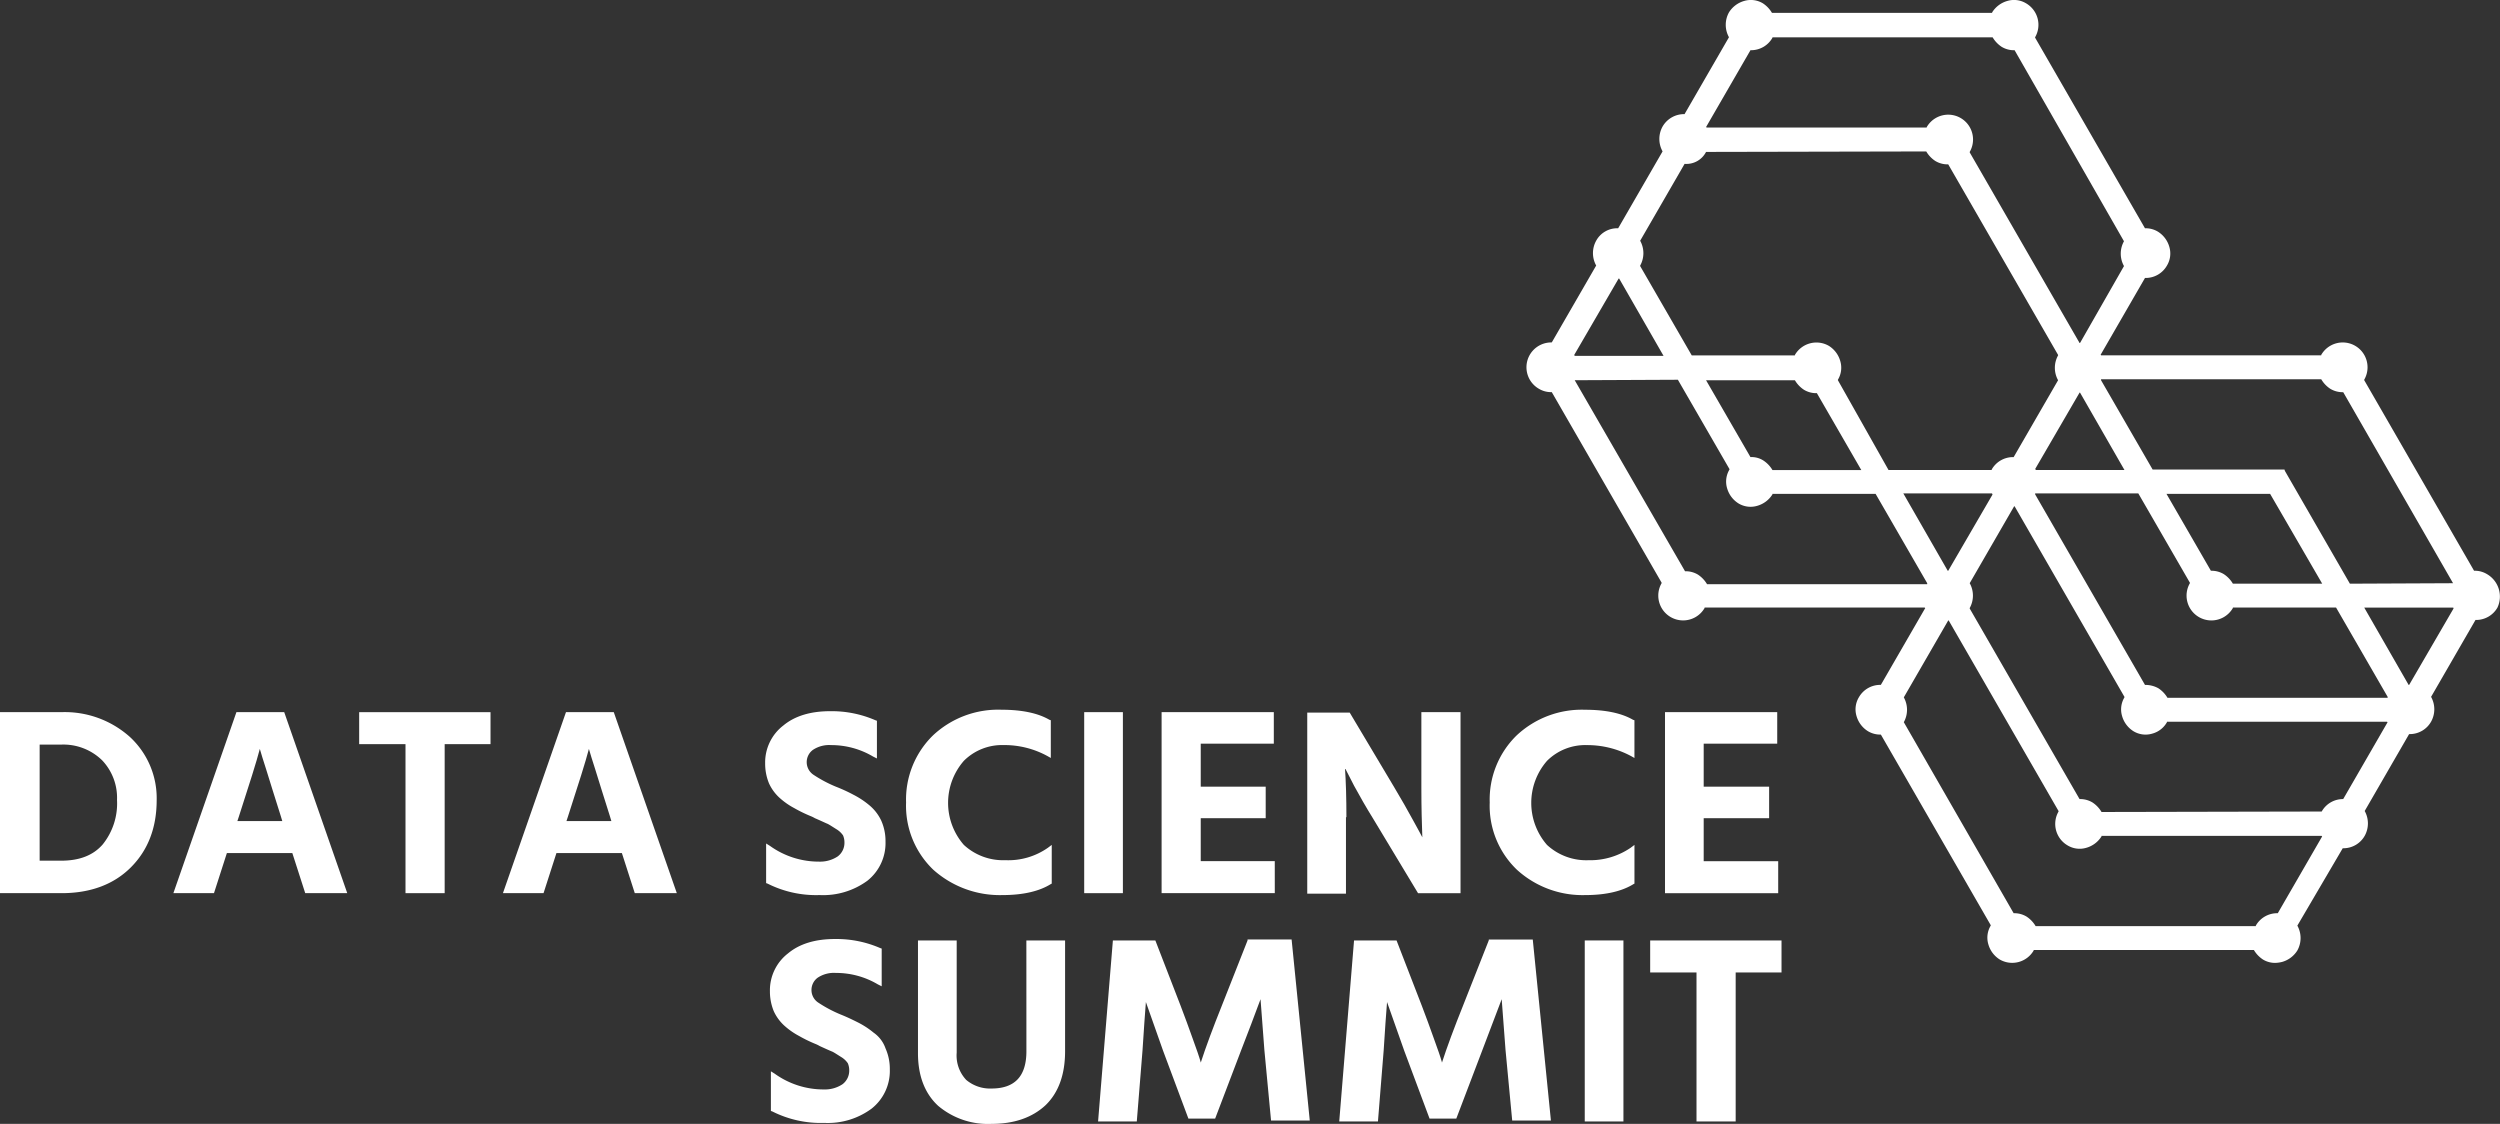<svg xmlns="http://www.w3.org/2000/svg" width="445.559" height="200.298" viewBox="0 0 445.559 200.298">
  <rect x="0" y="0" width="445.559" height="200.298" fill="#333333" stroke="none"/>
  <g id="Group_2435" data-name="Group 2435" transform="translate(-743.057 -5154)">
    <path id="Path_1712" data-name="Path 1712" d="M754.038,5280.922H743.057v32.261h10.981c5.108,0,9.279-1.532,12.343-4.6s4.6-7.066,4.6-12a14.853,14.853,0,0,0-4.767-11.236A17.391,17.391,0,0,0,754.038,5280.922Zm9.875,15.662a11.65,11.65,0,0,1-2.554,7.917c-1.7,1.958-4.171,2.894-7.406,2.894h-3.83V5286.71h3.745a9.881,9.881,0,0,1,7.406,2.809A9.705,9.705,0,0,1,763.913,5296.584Z" fill="#fff"/>
    <path id="Path_1713" data-name="Path 1713" d="M785.193,5280.922l-11.236,32.261h7.236l2.3-7.15h11.662l2.3,7.15h7.491l-11.236-32.261Zm5.278,10.129c.681,2.3,1.617,5.108,2.639,8.427l.255.852h-8l.255-.766c1.873-5.789,3.15-9.79,3.745-12.088C789.62,5288.327,789.96,5289.519,790.471,5291.051Z" fill="#fff"/>
    <path id="Path_1714" data-name="Path 1714" d="M807.07,5286.625h8.257v26.558h6.98v-26.558h8.172v-5.7H807.07Z" fill="#fff"/>
    <path id="Path_1715" data-name="Path 1715" d="M843.928,5280.922l-11.236,32.261h7.236l2.3-7.15h11.662l2.3,7.15h7.491l-11.236-32.261Zm5.193,10.129c.681,2.3,1.617,5.108,2.639,8.427l.255.852h-8l.255-.766c1.873-5.789,3.15-9.79,3.745-12.088C848.27,5288.327,848.61,5289.519,849.121,5291.051Z" fill="#fff"/>
    <path id="Path_1716" data-name="Path 1716" d="M897.641,5310.97a8.567,8.567,0,0,0,3.235-6.98,8.92,8.92,0,0,0-.766-3.745,7.939,7.939,0,0,0-2.213-2.81,14.868,14.868,0,0,0-2.724-1.787,28.929,28.929,0,0,0-3.15-1.447,23.247,23.247,0,0,1-4-2.128,2.708,2.708,0,0,1-.085-4.427,5.214,5.214,0,0,1,3.235-.851,14.584,14.584,0,0,1,7.491,2.043l.681.34v-6.724l-.256-.085a19.545,19.545,0,0,0-8.086-1.618c-3.49,0-6.3.851-8.342,2.554a8.306,8.306,0,0,0-3.235,6.725,9.223,9.223,0,0,0,.681,3.575,7.931,7.931,0,0,0,2.043,2.724,12.859,12.859,0,0,0,2.468,1.7,24.558,24.558,0,0,0,2.98,1.447,5.219,5.219,0,0,1,.681.341c1.191.511,1.872.851,2.3,1.021.341.171.851.511,1.532.937a3.812,3.812,0,0,1,1.192,1.106,3.12,3.12,0,0,1,.255,1.277,3.025,3.025,0,0,1-1.191,2.469,5.675,5.675,0,0,1-3.32.936,14.931,14.931,0,0,1-8.768-2.809l-.681-.426v7.066l.256.085a19.176,19.176,0,0,0,9.278,2.043A13.339,13.339,0,0,0,897.641,5310.97Z" fill="#fff"/>
    <path id="Path_1717" data-name="Path 1717" d="M921.731,5313.524c3.66,0,6.555-.681,8.6-1.958l.17-.085v-6.9l-.681.511a12.286,12.286,0,0,1-7.576,2.213,10.31,10.31,0,0,1-7.406-2.724,11.393,11.393,0,0,1,0-14.982,9.624,9.624,0,0,1,7.065-2.809,15.955,15.955,0,0,1,7.832,1.958l.6.34v-6.724l-.256-.086c-2.043-1.191-4.937-1.787-8.512-1.787a16.974,16.974,0,0,0-12.258,4.6,15.968,15.968,0,0,0-4.767,11.917,15.779,15.779,0,0,0,4.852,12A17.78,17.78,0,0,0,921.731,5313.524Z" fill="#fff"/>
    <rect id="Rectangle_504" data-name="Rectangle 504" width="6.895" height="32.262" transform="translate(936.287 5280.921)" fill="#fff"/>
    <path id="Path_1718" data-name="Path 1718" d="M970.251,5307.48H957.057v-7.661h11.577V5294.2H957.057v-7.661h13.024v-5.618h-20v32.262h20.174Z" fill="#fff"/>
    <path id="Path_1719" data-name="Path 1719" d="M983.02,5299.649c0-3.32-.085-6.3-.255-8.768.425.766.936,1.873,1.617,3.15,1.021,1.872,2.128,3.83,3.4,5.873l8,13.279h7.576v-32.261h-6.98v13.534c0,3.49.085,6.469.171,8.768-.426-.766-.937-1.788-1.618-2.979-1.021-1.873-2.128-3.831-3.405-5.959l-7.916-13.279H976.04v32.261h6.9v-13.619Z" fill="#fff"/>
    <path id="Path_1720" data-name="Path 1720" d="M1026.177,5307.31a10.306,10.306,0,0,1-7.405-2.724,11.393,11.393,0,0,1,0-14.982,9.623,9.623,0,0,1,7.065-2.809,16.523,16.523,0,0,1,7.916,1.958l.6.34v-6.724l-.255-.086c-2.043-1.191-4.937-1.787-8.512-1.787a16.97,16.97,0,0,0-12.258,4.6,15.964,15.964,0,0,0-4.767,11.917,15.776,15.776,0,0,0,4.852,12,17.356,17.356,0,0,0,12.173,4.512c3.66,0,6.554-.681,8.6-1.958l.17-.085v-6.9l-.681.511A12.773,12.773,0,0,1,1026.177,5307.31Z" fill="#fff"/>
    <path id="Path_1721" data-name="Path 1721" d="M1059.8,5286.54v-5.618h-20v32.262h20.174v-5.7h-13.279v-7.661h11.662V5294.2h-11.662v-7.661Z" fill="#fff"/>
    <path id="Path_1722" data-name="Path 1722" d="M1186.294,5256.321a4.214,4.214,0,0,0-2.3-.6l-19.578-33.964v-.085a4.424,4.424,0,0,0-7.661-4.427v.085h-39.242a.083.083,0,0,0-.085-.085l7.916-13.705h.085a4.365,4.365,0,0,0,3.831-2.213,4.147,4.147,0,0,0,.425-3.32,4.7,4.7,0,0,0-2.043-2.724,4.218,4.218,0,0,0-2.3-.6l-19.578-33.965v-.085a4.428,4.428,0,0,0-1.618-6.043,4.146,4.146,0,0,0-3.319-.426,4.7,4.7,0,0,0-2.724,2.043v.085h-39.242a5.157,5.157,0,0,0-1.618-1.7,4.146,4.146,0,0,0-3.319-.426,4.7,4.7,0,0,0-2.724,2.043,4.55,4.55,0,0,0,0,4.426l-7.917,13.705a4.425,4.425,0,0,0-3.915,2.213,4.546,4.546,0,0,0,0,4.427l-7.917,13.705a4.264,4.264,0,0,0-3.916,2.213,4.55,4.55,0,0,0,0,4.426l-7.916,13.705a4.426,4.426,0,0,0-2.3,8.257,4.21,4.21,0,0,0,2.3.6l19.578,33.964v.085a4.424,4.424,0,0,0,7.661,4.427v-.085H1086.1a.084.084,0,0,0,.085.085l-7.916,13.7h-.085a4.365,4.365,0,0,0-3.831,2.213,4.146,4.146,0,0,0-.425,3.32,4.694,4.694,0,0,0,2.043,2.723,4.214,4.214,0,0,0,2.3.6l19.578,33.965v.085a4.145,4.145,0,0,0-.425,3.319,4.693,4.693,0,0,0,2.043,2.724,4.428,4.428,0,0,0,6.043-1.617v-.085h39.242a5.16,5.16,0,0,0,1.618,1.7,4.122,4.122,0,0,0,2.213.6,5.77,5.77,0,0,0,1.192-.17,4.7,4.7,0,0,0,2.724-2.043,4.549,4.549,0,0,0,0-4.426l8.086-13.79h.085a4.365,4.365,0,0,0,3.831-2.214,4.549,4.549,0,0,0,0-4.426l7.916-13.705h.085a4.365,4.365,0,0,0,3.831-2.213,4.549,4.549,0,0,0,0-4.426l7.916-13.705h.086a4.365,4.365,0,0,0,3.83-2.214A4.623,4.623,0,0,0,1186.294,5256.321Zm-88.187-14.3a.083.083,0,0,0,.085.085l-7.917,13.62h-.085l-7.916-13.79h15.833Zm7.746-4.341a.083.083,0,0,0-.085-.085l7.916-13.62h.085l7.917,13.79h-15.833Zm35.156,20.344a5.168,5.168,0,0,0-1.618-1.7,4.214,4.214,0,0,0-2.3-.6l-7.916-13.705h18.471l9.279,16Zm-15.663,18.046-19.578-33.964v-.17h18.386l9.194,15.918v.085a4.424,4.424,0,0,0,7.661,4.427v-.085H1159.4l9.194,15.918v.17h-39.242a5.164,5.164,0,0,0-1.617-1.7A4.735,4.735,0,0,0,1125.346,5276.069Zm-70.312-40.6-7.916-13.7h15.833a5.143,5.143,0,0,0,1.617,1.7,4.211,4.211,0,0,0,2.3.6l7.917,13.705H1058.95a5.15,5.15,0,0,0-1.617-1.7A3.89,3.89,0,0,0,1055.034,5235.466Zm125.217,22.472h0l-18.387.085-11.577-20.089-.085-.255h-23.494l-9.193-15.918v-.17h39.242a5.151,5.151,0,0,0,1.617,1.7,4.211,4.211,0,0,0,2.3.6l19.579,34.049Zm-58.65-60.948a4.549,4.549,0,0,0,0,4.426l-7.832,13.705h-.085l-19.578-33.964v-.085a4.424,4.424,0,1,0-7.661-4.427v.086H1047.2a.084.084,0,0,0-.085-.086l7.916-13.7h.085a4.366,4.366,0,0,0,3.831-2.214v-.085h39.242a5.158,5.158,0,0,0,1.617,1.7,4.223,4.223,0,0,0,2.3.6l19.494,34.049Zm-74.483-15.918h0l39.242-.085a5.142,5.142,0,0,0,1.617,1.7,4.21,4.21,0,0,0,2.3.6l19.579,33.964v.085a4.552,4.552,0,0,0,0,4.427l-7.917,13.7h-.085a4.364,4.364,0,0,0-3.83,2.213v.085h-18.387l-9.023-16v-.085a4.148,4.148,0,0,0,.425-3.32,4.7,4.7,0,0,0-2.042-2.724,4.429,4.429,0,0,0-6.044,1.617v.085h-18.387l-9.193-15.918v-.085a4.55,4.55,0,0,0,0-4.426l7.916-13.7h.085A3.936,3.936,0,0,0,1047.118,5181.072Zm-23.409,40.689h0l18.387-.085,9.193,15.918v.085a4.151,4.151,0,0,0-.426,3.32,4.707,4.707,0,0,0,2.043,2.724,4.154,4.154,0,0,0,3.32.425,4.694,4.694,0,0,0,2.724-2.043v-.085h18.387l9.193,15.918v.085h0v.085h-39.242a5.164,5.164,0,0,0-1.617-1.7,4.216,4.216,0,0,0-2.3-.6l-19.663-34.049Zm58.65,60.948a4.549,4.549,0,0,0,0-4.426l7.916-13.705h.085l19.579,33.964v.085a4.43,4.43,0,0,0,1.617,6.044,4.152,4.152,0,0,0,3.32.426,4.7,4.7,0,0,0,2.724-2.043v-.086h39.242a.084.084,0,0,0,.085.086l-7.917,13.7h-.085a4.365,4.365,0,0,0-3.83,2.214v.085h-39.242a5.164,5.164,0,0,0-1.617-1.7,4.226,4.226,0,0,0-2.3-.6l-19.578-34.049Zm74.483,15.918h0l-39.242.085a5.157,5.157,0,0,0-1.617-1.7,4.218,4.218,0,0,0-2.3-.6l-19.578-33.964v-.085a4.552,4.552,0,0,0,0-4.427l7.916-13.705h.085l19.579,33.965v.085a4.151,4.151,0,0,0-.426,3.32,4.7,4.7,0,0,0,2.043,2.723,4.15,4.15,0,0,0,3.32.426,4.275,4.275,0,0,0,2.639-2.043v-.085H1168.5a.083.083,0,0,0,.085.085l-7.917,13.705h-.085A4.33,4.33,0,0,0,1156.842,5298.627Zm-133.218-81.378,7.916-13.619h.085l7.917,13.79h-15.918C1023.709,5217.334,1023.709,5217.334,1023.624,5217.249Zm156.712,45.2-7.917,13.619h-.085l-7.916-13.789h15.918C1180.251,5262.365,1180.336,5262.365,1180.336,5262.45Z" fill="#fff"/>
    <path id="Path_1723" data-name="Path 1723" d="M898.748,5338.039a14.81,14.81,0,0,0-2.724-1.787c-.851-.426-1.873-.937-3.15-1.447a23.206,23.206,0,0,1-4-2.129,2.67,2.67,0,0,1-1.192-2.213,2.7,2.7,0,0,1,1.106-2.213,5.216,5.216,0,0,1,3.235-.851,14.581,14.581,0,0,1,7.491,2.043l.681.34v-6.724l-.255-.086a19.569,19.569,0,0,0-8.087-1.617c-3.49,0-6.3.851-8.342,2.554a8.306,8.306,0,0,0-3.235,6.725,9.242,9.242,0,0,0,.681,3.575,7.932,7.932,0,0,0,2.043,2.724,12.908,12.908,0,0,0,2.469,1.7,24.608,24.608,0,0,0,2.979,1.447,4.926,4.926,0,0,1,.681.341q1.66.765,2.3,1.021c.341.17.852.511,1.533.937a3.818,3.818,0,0,1,1.191,1.106,3.117,3.117,0,0,1,.256,1.277,3.028,3.028,0,0,1-1.192,2.469,5.68,5.68,0,0,1-3.32.936,14.933,14.933,0,0,1-8.768-2.809l-.681-.426V5352l.256.086a19.176,19.176,0,0,0,9.278,2.043,13.1,13.1,0,0,0,8.427-2.554,8.568,8.568,0,0,0,3.235-6.98,8.927,8.927,0,0,0-.766-3.746A5.676,5.676,0,0,0,898.748,5338.039Z" fill="#fff"/>
    <path id="Path_1724" data-name="Path 1724" d="M925.987,5341.359c0,4.426-2.043,6.64-6.214,6.64a6.585,6.585,0,0,1-4.511-1.533,6.323,6.323,0,0,1-1.7-4.852v-20h-6.9v20.09c0,4,1.192,7.15,3.576,9.363a13.753,13.753,0,0,0,9.533,3.235c4,0,7.236-1.107,9.619-3.32,2.3-2.213,3.49-5.448,3.49-9.619V5321.61h-6.9Z" fill="#fff"/>
    <path id="Path_1725" data-name="Path 1725" d="M965.4,5321.61l-4.6,11.662c-1.532,3.831-2.809,7.236-3.746,10.13v-.085c-.255-.936-.766-2.384-1.447-4.256s-1.362-3.831-2.128-5.789l-4.511-11.662H941.4l-2.639,32.262h6.9l1.021-12.683c.256-3.746.426-6.64.6-8.6l3.065,8.683,4.511,12.087h4.767l4.6-12.087c1.277-3.32,2.468-6.384,3.49-9.193l.681,9.023,1.192,12.6h6.9l-3.235-32.262H965.4Z" fill="#fff"/>
    <path id="Path_1726" data-name="Path 1726" d="M1008.387,5321.61l-4.6,11.662c-1.532,3.831-2.809,7.236-3.745,10.13v-.085c-.256-.936-.766-2.384-1.447-4.256s-1.362-3.831-2.129-5.789l-4.511-11.662h-7.576l-2.639,32.262h6.9l1.022-12.683c.255-3.831.425-6.64.6-8.6l3.064,8.683,4.511,12.087h4.767l4.6-12.087c1.277-3.32,2.469-6.469,3.49-9.193l.681,9.023,1.192,12.6h6.9l-3.235-32.262h-7.831Z" fill="#fff"/>
    <rect id="Rectangle_505" data-name="Rectangle 505" width="6.895" height="32.262" transform="translate(1025.496 5321.61)" fill="#fff"/>
    <path id="Path_1727" data-name="Path 1727" d="M1037.158,5327.314h8.257v26.558h6.98v-26.558h8.172v-5.7h-23.409Z" fill="#fff"/>
  </g>
</svg>

